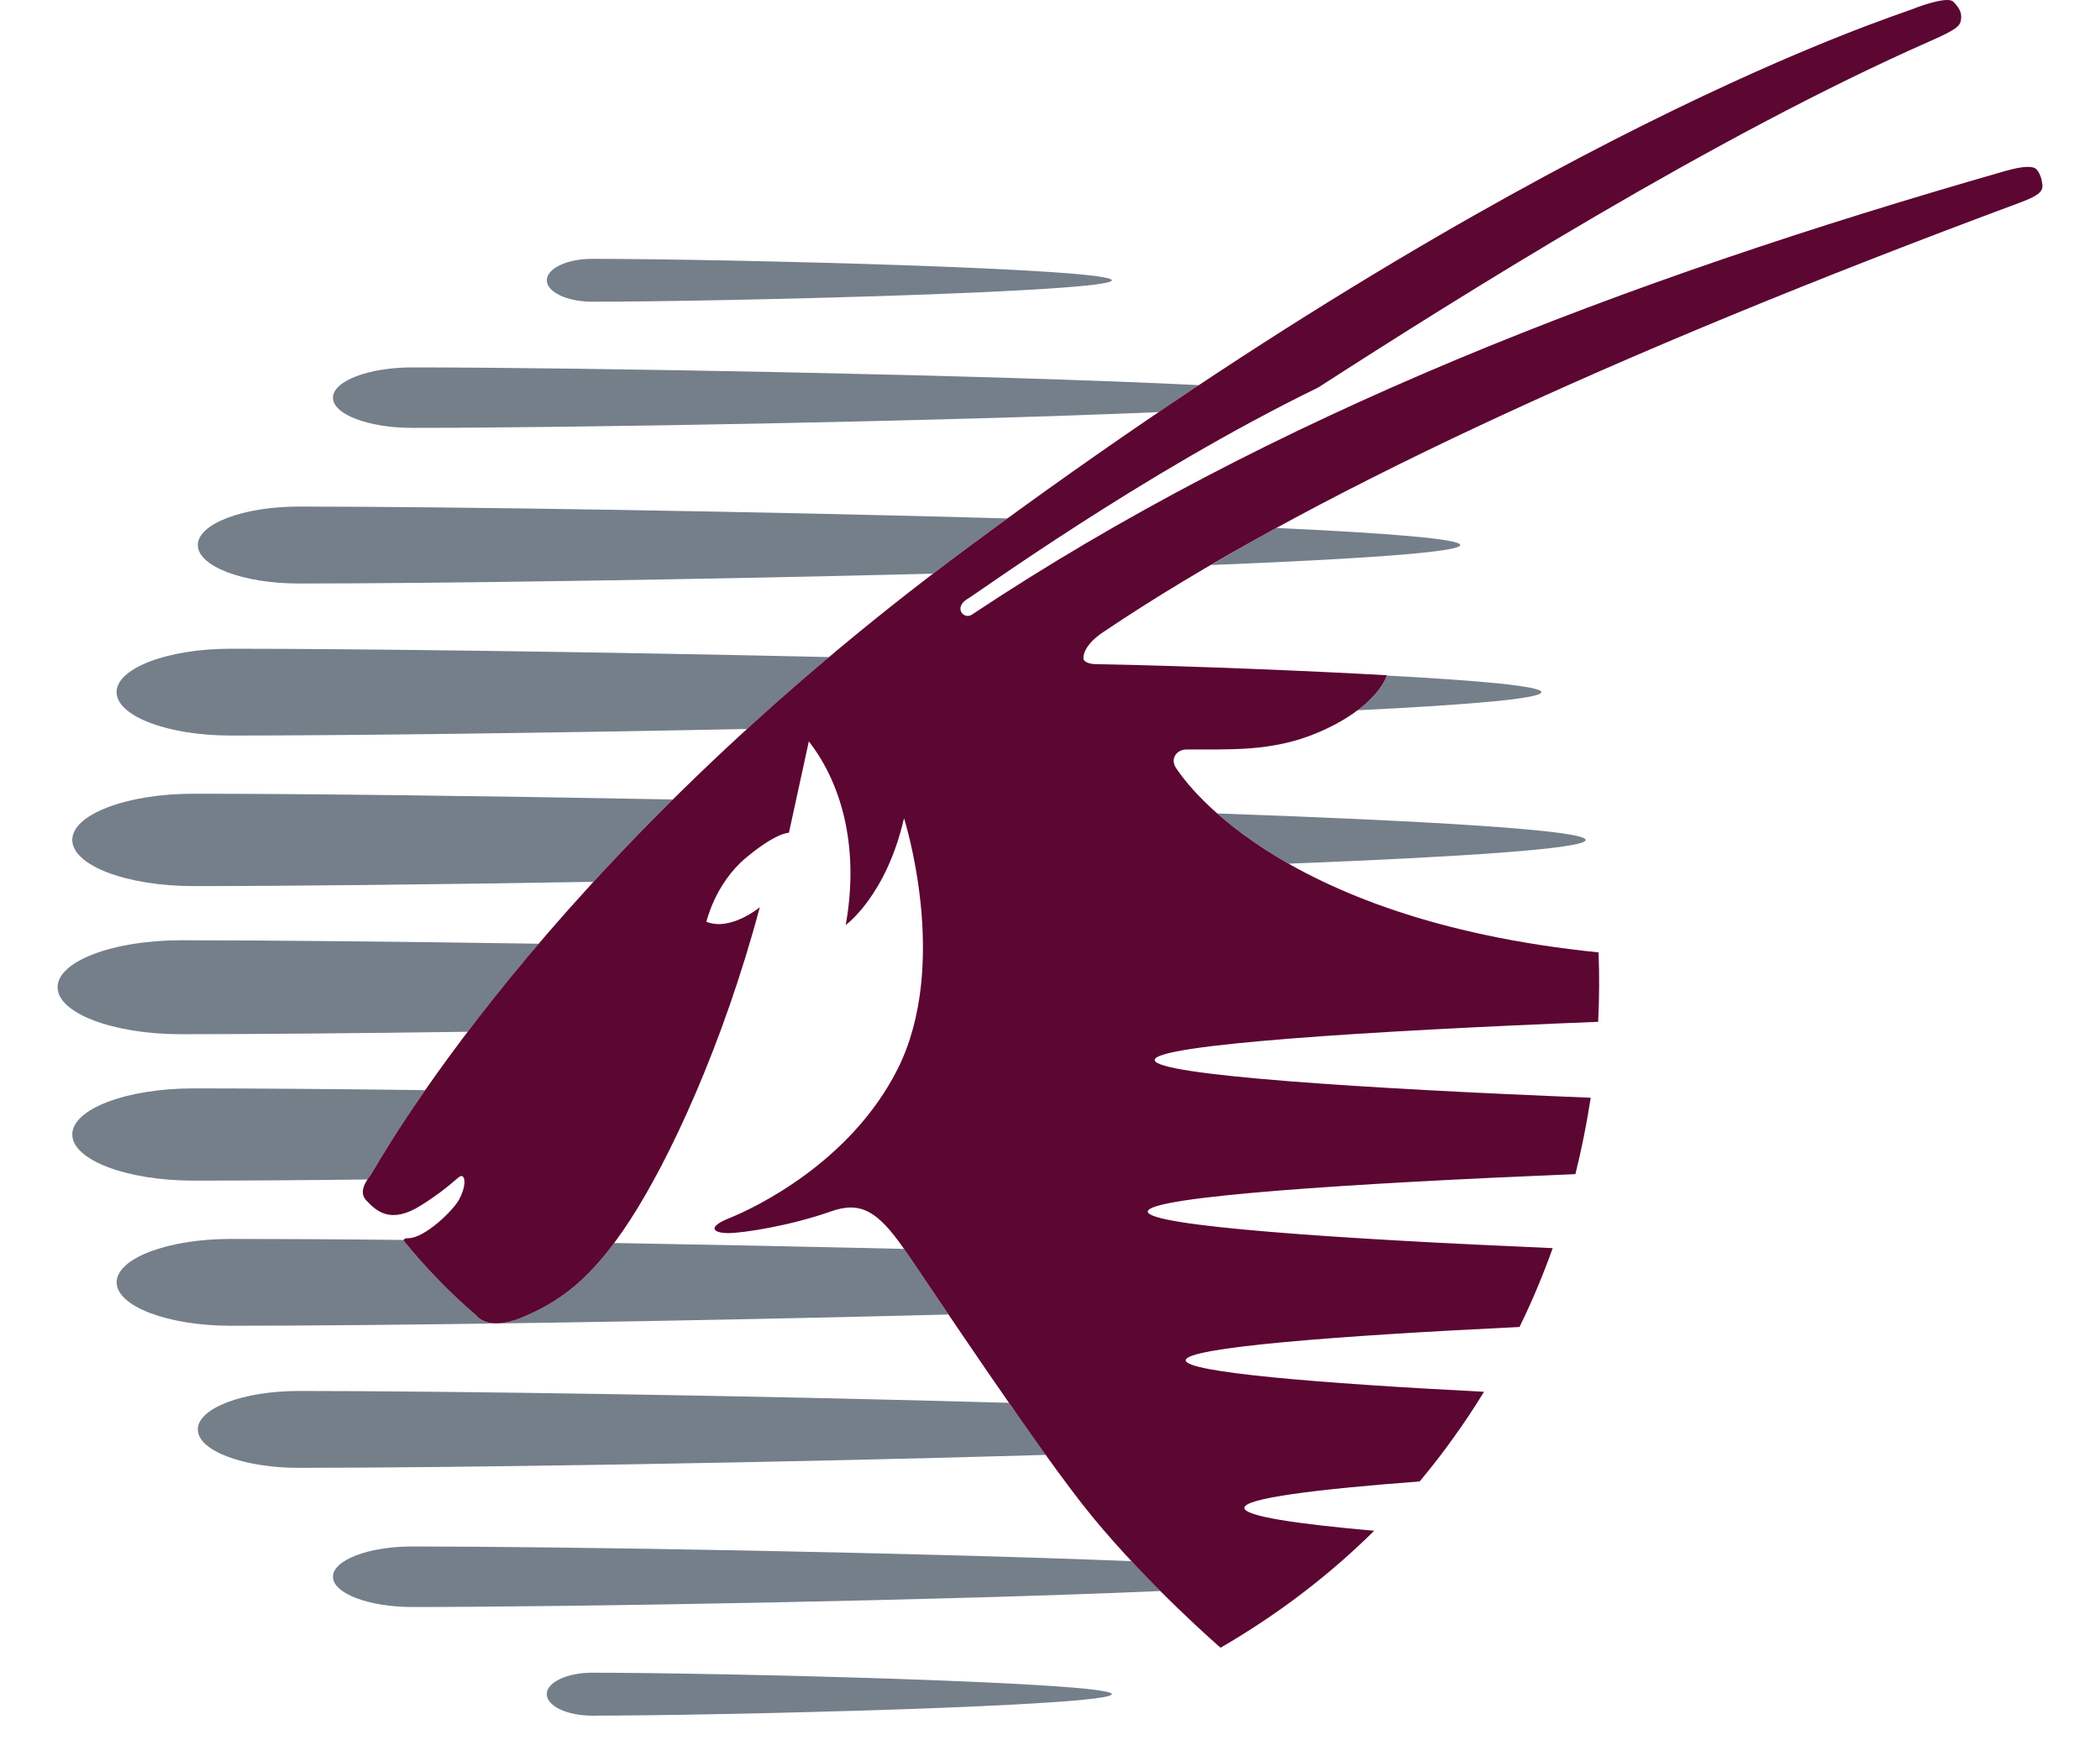 <svg width="31" height="26" viewBox="0 0 31 26" fill="none" xmlns="http://www.w3.org/2000/svg">
<path d="M23.408 12.403C23.408 12.531 21.602 12.652 19.023 12.753C18.567 12.495 18.221 12.235 17.968 12.011C21.096 12.122 23.408 12.258 23.408 12.403Z" fill="#747F8A"/>
<path d="M21.556 8.048C21.556 8.155 20.041 8.256 17.876 8.343C18.187 8.161 18.506 7.979 18.842 7.796C20.477 7.871 21.556 7.958 21.556 8.048Z" fill="#747F8A"/>
<path d="M5.424 17.416C4.422 17.428 3.543 17.433 2.856 17.433C1.868 17.433 1.067 17.128 1.067 16.751C1.067 16.375 1.868 16.071 2.856 16.071C3.731 16.071 4.917 16.08 6.276 16.097C5.75 16.857 5.501 17.313 5.477 17.341C5.462 17.363 5.443 17.389 5.424 17.416Z" fill="#747F8A"/>
<path d="M5.964 18.328C6.294 18.727 6.611 19.063 7.035 19.43C7.035 19.43 7.195 19.658 7.681 19.462C8.175 19.261 8.594 18.988 9.066 18.354C10.444 18.378 11.906 18.408 13.345 18.441C13.464 18.613 13.704 18.97 14.001 19.41C9.989 19.514 5.635 19.576 3.405 19.576C2.476 19.576 1.722 19.288 1.722 18.935C1.722 18.58 2.476 18.294 3.405 18.294C4.084 18.294 4.959 18.298 5.961 18.309C5.96 18.319 5.964 18.328 5.964 18.328Z" fill="#747F8A"/>
<path d="M4.412 21.674C3.587 21.674 2.92 21.42 2.92 21.107C2.92 20.793 3.587 20.539 4.412 20.539C6.593 20.539 11.064 20.605 14.893 20.714C15.078 20.978 15.262 21.241 15.437 21.483C11.495 21.599 6.696 21.674 4.412 21.674Z" fill="#747F8A"/>
<path d="M17.13 23.493C13.914 23.634 8.385 23.729 6.087 23.729C5.44 23.729 4.915 23.527 4.915 23.282C4.915 23.036 5.44 22.835 6.087 22.835C8.285 22.835 13.446 22.922 16.703 23.052C16.85 23.21 16.994 23.358 17.13 23.493Z" fill="#747F8A"/>
<path d="M8.74 24.699C10.637 24.699 16.413 24.842 16.413 25.015C16.413 25.191 10.636 25.333 8.74 25.333C8.37 25.333 8.071 25.191 8.071 25.015C8.071 24.842 8.37 24.699 8.74 24.699Z" fill="#747F8A"/>
<path d="M8.761 13.021C6.373 13.061 4.233 13.084 2.856 13.084C1.868 13.084 1.067 12.779 1.067 12.402C1.067 12.026 1.868 11.72 2.856 11.72C4.455 11.72 7.084 11.751 9.934 11.805C9.51 12.224 9.118 12.632 8.761 13.021Z" fill="#747F8A"/>
<path d="M20.474 9.975C21.873 10.05 22.754 10.134 22.754 10.22C22.754 10.316 21.688 10.407 20.039 10.488C20.392 10.223 20.469 9.992 20.474 9.975Z" fill="#747F8A"/>
<path d="M3.405 10.861C2.475 10.861 1.721 10.574 1.721 10.22C1.721 9.866 2.475 9.579 3.405 9.579C5.312 9.579 8.77 9.625 12.239 9.702C11.813 10.061 11.41 10.416 11.029 10.764C7.984 10.825 5.09 10.861 3.405 10.861Z" fill="#747F8A"/>
<path d="M13.772 8.471C10.226 8.56 6.383 8.616 4.412 8.616C3.587 8.616 2.92 8.362 2.92 8.048C2.92 7.735 3.587 7.48 4.412 7.48C6.587 7.48 11.048 7.548 14.872 7.655C14.681 7.794 14.49 7.932 14.295 8.078C14.118 8.209 13.944 8.339 13.772 8.471Z" fill="#747F8A"/>
<path d="M6.087 6.318C5.44 6.318 4.915 6.119 4.915 5.872C4.915 5.626 5.44 5.425 6.087 5.425C8.526 5.425 14.61 5.533 17.7 5.687C17.503 5.816 17.306 5.95 17.107 6.085C13.886 6.224 8.38 6.318 6.087 6.318Z" fill="#747F8A"/>
<path d="M2.672 15.271C1.666 15.271 0.85 14.961 0.85 14.577C0.85 14.195 1.666 13.884 2.672 13.884C3.932 13.884 5.819 13.903 7.953 13.935C7.552 14.407 7.203 14.844 6.905 15.235C5.206 15.258 3.721 15.271 2.672 15.271Z" fill="#747F8A"/>
<path d="M8.072 4.139C8.072 3.963 8.371 3.822 8.74 3.822C10.637 3.822 16.413 3.963 16.413 4.139C16.413 4.312 10.637 4.455 8.74 4.455C8.371 4.455 8.072 4.312 8.072 4.139Z" fill="#747F8A"/>
<path d="M23.598 14.063C23.611 14.409 23.609 14.752 23.592 15.088C20.231 15.222 17.045 15.424 17.045 15.652C17.045 15.876 20.16 16.076 23.482 16.209C23.423 16.592 23.348 16.968 23.256 17.337C19.982 17.471 16.943 17.668 16.943 17.89C16.943 18.104 19.78 18.296 22.921 18.43C22.777 18.831 22.614 19.221 22.431 19.594C19.733 19.724 17.503 19.897 17.503 20.086C17.503 20.262 19.451 20.425 21.907 20.551C21.769 20.776 21.625 20.995 21.475 21.203C21.315 21.43 21.141 21.654 20.957 21.875C19.422 21.991 18.369 22.123 18.369 22.265C18.369 22.387 19.123 22.501 20.286 22.603C19.651 23.231 18.901 23.818 18.018 24.33C18.018 24.33 16.977 23.433 16.118 22.387C15.352 21.453 13.727 18.992 13.345 18.441C12.962 17.89 12.71 17.729 12.262 17.889C11.662 18.101 10.965 18.208 10.751 18.208C10.536 18.208 10.418 18.125 10.778 17.982C11.136 17.837 12.553 17.169 13.25 15.787C14.033 14.231 13.345 12.082 13.345 12.082C13.082 13.23 12.484 13.659 12.484 13.659C12.677 12.592 12.466 11.626 11.94 10.947L11.646 12.297C11.646 12.297 11.462 12.288 11.007 12.67C10.553 13.053 10.428 13.611 10.428 13.611C10.785 13.755 11.216 13.396 11.216 13.396C10.666 15.452 9.878 17.126 9.304 18.011C8.73 18.896 8.256 19.229 7.681 19.463C7.195 19.657 7.035 19.429 7.035 19.429C6.611 19.063 6.294 18.727 5.964 18.328C5.964 18.328 5.937 18.282 6.027 18.283C6.263 18.286 6.684 17.882 6.776 17.714C6.881 17.522 6.87 17.375 6.817 17.365C6.765 17.356 6.675 17.509 6.219 17.796C5.766 18.083 5.557 17.884 5.406 17.724C5.289 17.597 5.404 17.44 5.477 17.341C5.546 17.253 7.946 12.779 14.295 8.078C22.615 1.917 27.929 0.254 28.233 0.134C28.434 0.055 28.763 -0.05 28.837 0.027C28.92 0.113 28.961 0.182 28.949 0.283C28.939 0.383 28.885 0.434 28.5 0.604C25.306 2.011 21.578 4.357 19.459 5.722C16.854 6.991 14.367 8.804 14.276 8.847C14.076 8.972 14.224 9.153 14.345 9.077C18.744 6.151 23.902 4.158 29.602 2.525C29.874 2.447 30.023 2.447 30.069 2.507C30.12 2.574 30.142 2.65 30.15 2.734C30.157 2.838 30.071 2.894 29.837 2.985C23.713 5.26 19.2 7.373 16.297 9.326C16.297 9.326 15.997 9.507 15.993 9.717C15.992 9.797 16.154 9.806 16.154 9.806C17.607 9.832 19.55 9.917 20.474 9.971C20.474 9.971 20.343 10.439 19.457 10.816C18.774 11.108 18.142 11.061 17.515 11.067C17.376 11.064 17.259 11.205 17.37 11.354C17.426 11.429 18.758 13.573 23.598 14.063Z" fill="#5C0632"/>
</svg>
